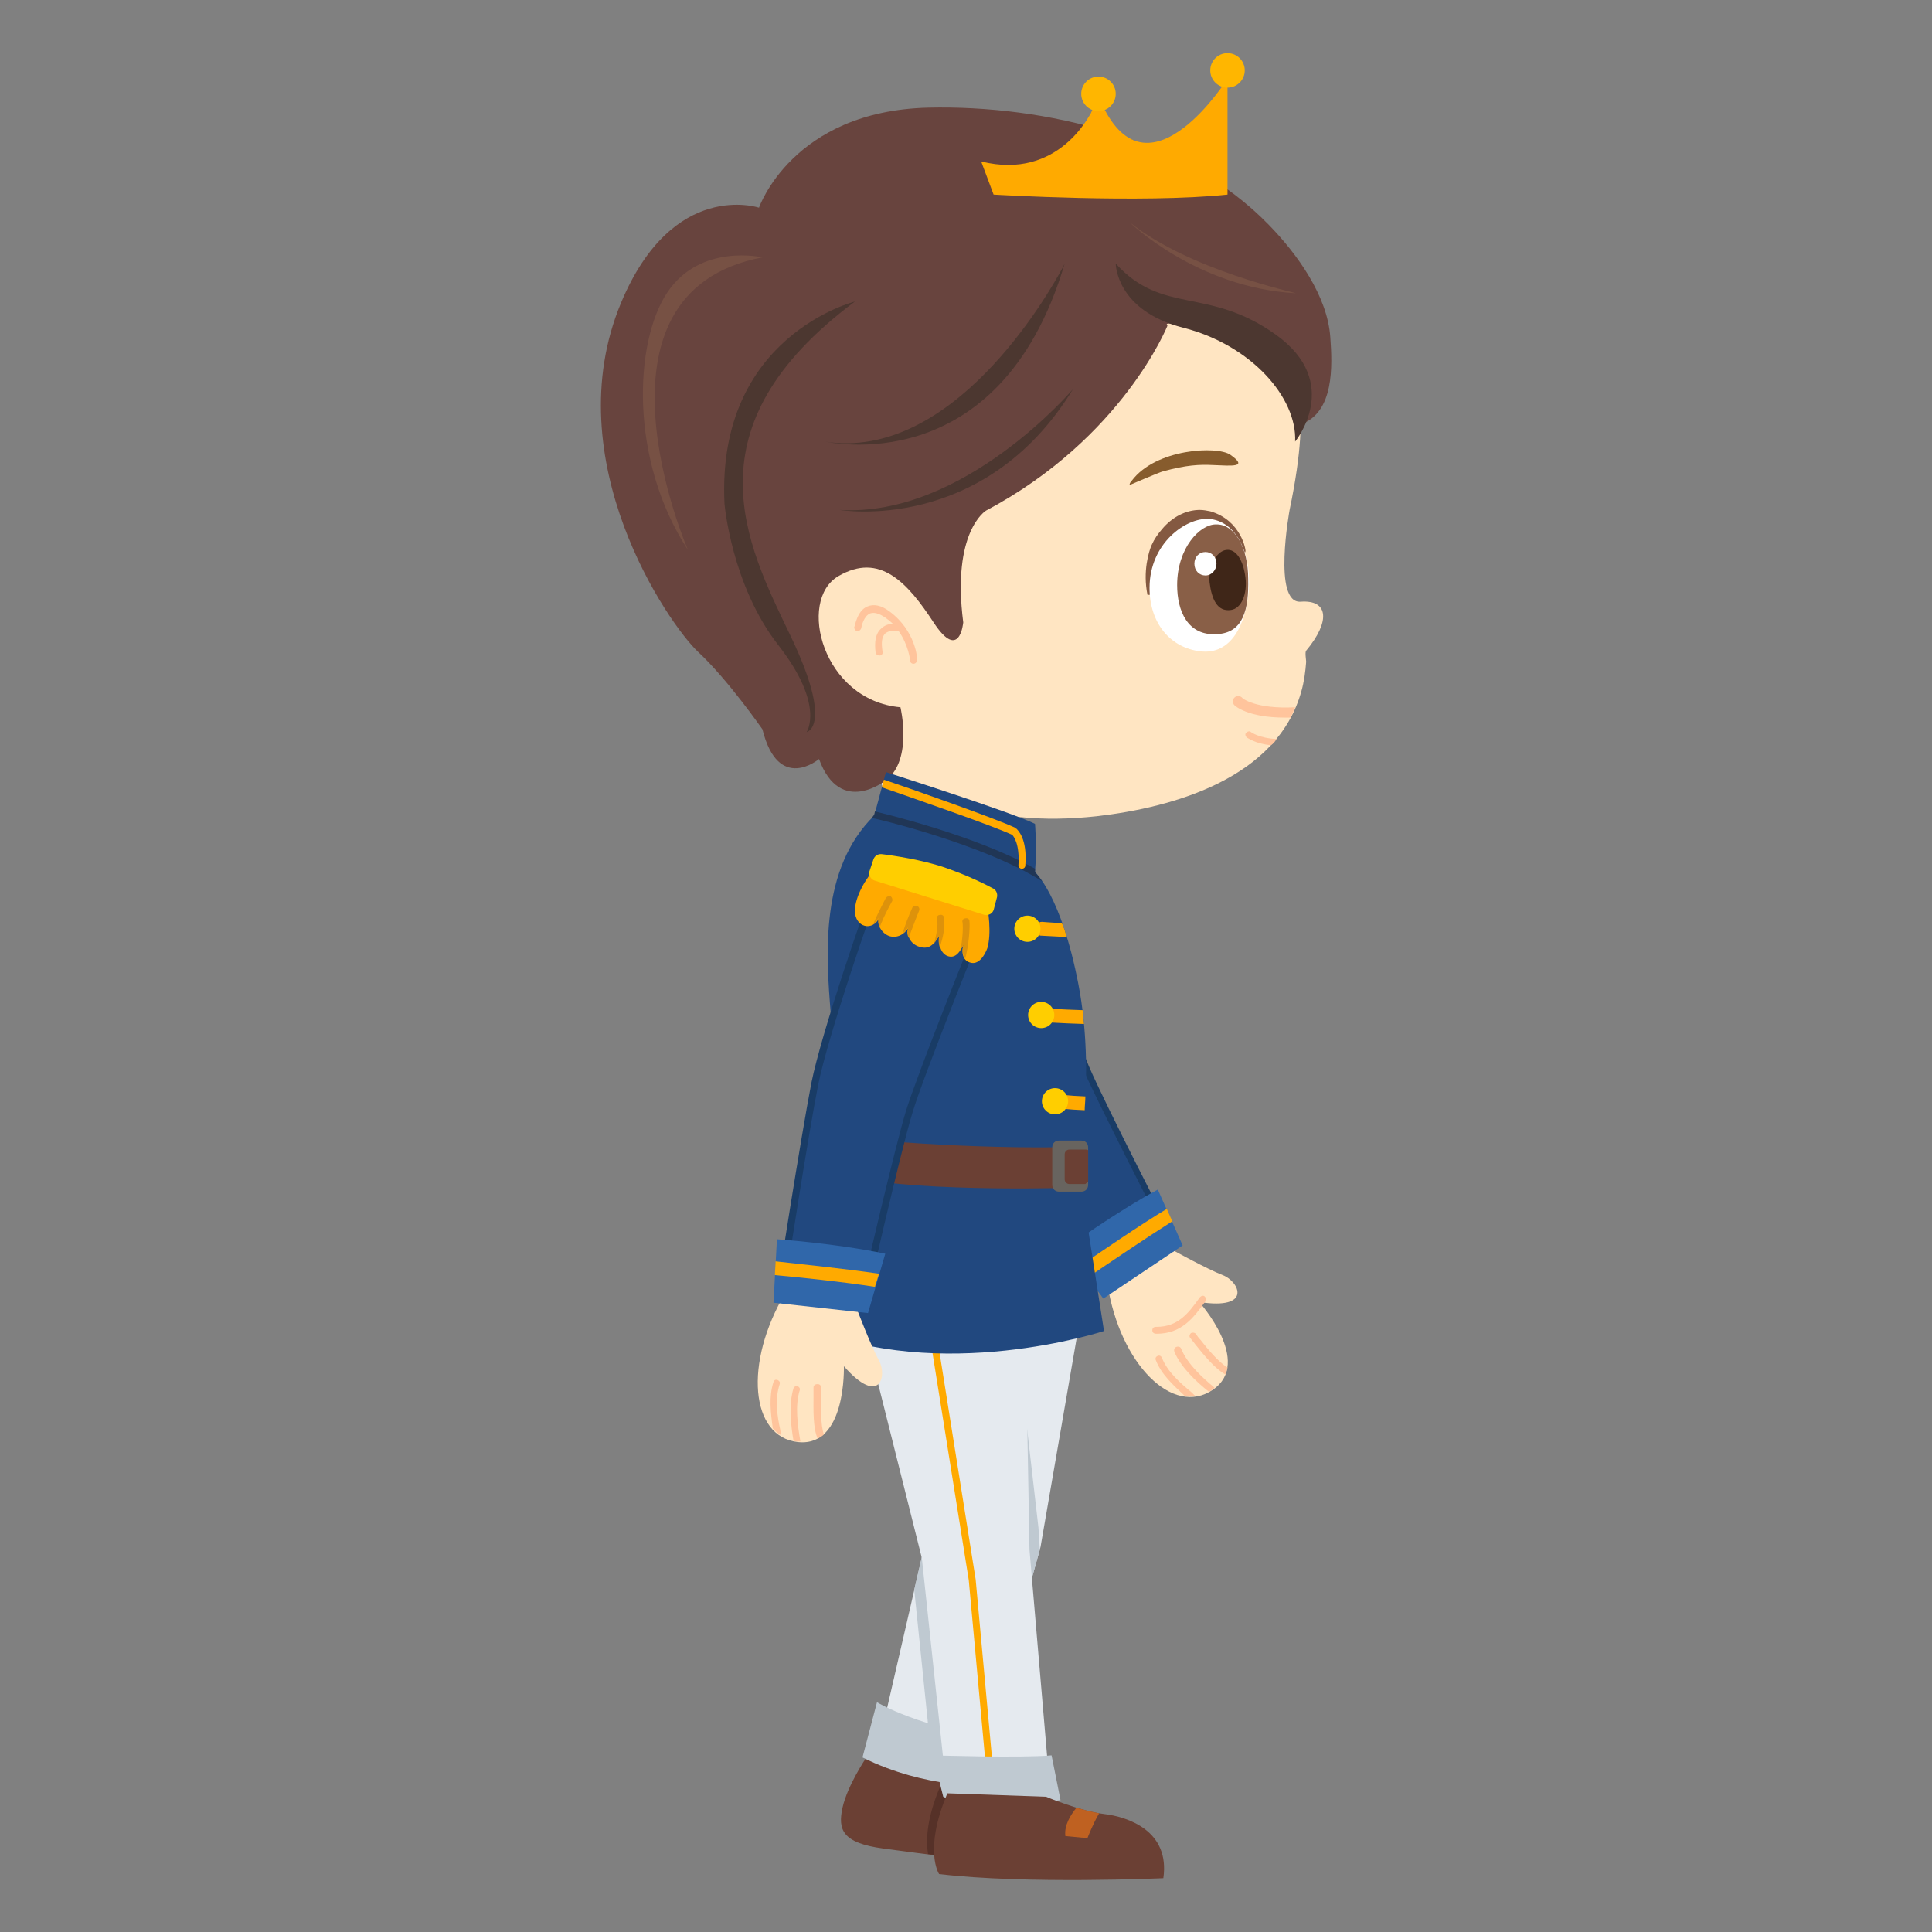 <?xml version="1.0" encoding="utf-8"?>
<!-- Generator: Adobe Illustrator 16.0.0, SVG Export Plug-In . SVG Version: 6.00 Build 0)  -->
<!DOCTYPE svg PUBLIC "-//W3C//DTD SVG 1.1//EN" "http://www.w3.org/Graphics/SVG/1.1/DTD/svg11.dtd">
<svg version="1.1" id="Layer_4" xmlns:x="http://ns.adobe.com/Extensibility/1.0/" xmlns:i="http://ns.adobe.com/AdobeIllustrator/10.0/" xmlns:graph="http://ns.adobe.com/Graphs/1.0/"
	 xmlns="http://www.w3.org/2000/svg" xmlns:xlink="http://www.w3.org/1999/xlink" xmlns:a="http://ns.adobe.com/AdobeSVGViewerExtensions/3.0/"
	 x="0px" y="0px" width="280px" height="280px" viewBox="0 0 280 280" style="enable-background:new 0 0 280 280;"
	 xml:space="preserve">
<rect x="0" y="0" width="280" height="280" fill="#808080" stroke="none"/>
<g>
	<g>
		<path style="fill:#21487F;" d="M133.6,131.3c0,0-1,0.7-0.9,1.1c1.1,3.6,8.1,21.5,11.6,27.8c3.8,6.9,15.7,26.4,15.7,26.4l10.1-6.4
			c0,0-10.5-20.4-12.7-25.5s-10.1-29.1-10.1-29.1L133.6,131.3z"/>
		<path style="fill:#193C66;" d="M159.7,187.2l-0.3-0.4c-0.1-0.2-11.9-19.5-15.7-26.4c-3.5-6.3-10.4-24.2-11.6-27.9
			c-0.2-0.6,0.5-1.2,1.1-1.6l14.3-6l0.2,0.5c0.1,0.2,7.9,24.1,10.1,29.1c2.1,5,12.5,25.3,12.7,25.5l0.2,0.4L159.7,187.2z
			 M133.2,132.3c1.2,3.9,8.1,21.4,11.5,27.6c3.4,6.3,13.6,23,15.4,25.9l9.3-5.9c-1.5-2.9-10.5-20.5-12.5-25.1
			c-2-4.7-8.7-25-9.9-28.6l-13.2,5.6C133.5,131.9,133.3,132.1,133.2,132.3z"/>
	</g>
	<path style="fill:#FFE5C2;" d="M170.2,181.3c0,0,4.7,2.6,7,3.5c2.4,0.9,4.4,5.1-3.4,3.9c0,0,7.8,8.7,2,12.7
		c-5.8,4-13.5-3.7-15.3-15.3L170.2,181.3z"/>
	<g>
		<path style="fill:#FFC49C;" d="M168.4,196.8c-0.1-0.3-0.4-0.4-0.6-0.3c-0.3,0.1-0.4,0.4-0.3,0.6c0.8,2.1,2.6,3.7,4.2,5.2
			c0.5,0.1,1,0.1,1.5,0c-0.2-0.2-0.3-0.3-0.5-0.5C171,200.4,169.2,198.8,168.4,196.8z"/>
		<path style="fill:#FFC49C;" d="M171.2,195.5c-0.1-0.3-0.4-0.4-0.7-0.3c-0.3,0.1-0.4,0.4-0.3,0.7c0.9,2.2,3.1,4.3,5,5.8
			c0.2-0.1,0.4-0.2,0.6-0.4c0.1-0.1,0.2-0.1,0.2-0.2C174.3,199.7,172.1,197.7,171.2,195.5z"/>
		<path style="fill:#FFC49C;" d="M172.5,193.9c0.2,0.3,0.5,0.6,0.7,0.9c1.2,1.5,2.9,3.6,4.4,4.4c0.1-0.3,0.2-0.6,0.3-1
			c-1.3-0.8-2.9-2.7-3.9-4c-0.3-0.3-0.5-0.6-0.7-0.9c-0.2-0.2-0.5-0.2-0.7-0.1C172.4,193.4,172.3,193.7,172.5,193.9z"/>
		<path style="fill:#FFC49C;" d="M167.6,193.3C167.6,193.3,167.5,193.3,167.6,193.3c-0.4,0-0.6-0.2-0.6-0.5c0-0.3,0.2-0.5,0.5-0.5
			c0.1,0,0.1,0,0.1,0c3.1,0,4.6-1.9,6.3-4.3c0.2-0.2,0.5-0.3,0.7-0.1c0.2,0.2,0.3,0.5,0.1,0.7C172.9,191.1,171.2,193.3,167.6,193.3z
			"/>
	</g>
	<path style="fill:#3067AA;" d="M154.5,180.9c0,0,7-5.1,13.3-8.5l3.6,8.1l-11.5,7.7L154.5,180.9z"/>
	<path style="fill:#FFAA00;" d="M157.7,185.1c2.8-1.9,8.4-5.7,12.2-8.1l-0.8-1.8c-4,2.4-9.8,6.4-12.6,8.3L157.7,185.1z"/>
	<path style="fill:#FFAA00;" d="M130.8,130.6c-0.2,2,0.4,5.2,1.7,6.7c1.5,1.8,4,0.7,3.4-1.6c0.3,1.2,1.9,1.7,2.9,1.2
		c1.2-0.6,1.4-1.9,1.2-3.1c0.1,1.5,1.7,2,3,1.6c1.5-0.6,1.4-1.7,1.2-3.1c0.5,0.8,1.6,1.8,2.7,1.5c1.4-0.4,1-1.8,0.8-2.9
		c0.3,1,1.3,2,2.5,1.5c1.1-0.5,1-2.2,0.5-3.2c-0.8-2-3.3-4.2-5-5.4L130.8,130.6z"/>
	<g>
		<path style="fill:#DD920B;" d="M136.9,136.8c-0.1-0.1-0.1-0.3-0.2-0.4c-0.5-1.4-0.8-2.7-1-3.8c-0.1-0.3-0.3-0.4-0.6-0.4
			c-0.3,0.1-0.4,0.3-0.4,0.6c0.2,1.1,0.5,2.5,1,4c0,0.1,0.1,0.1,0.1,0.2c0.1-0.4,0.1-0.8,0-1.3C136,136.2,136.4,136.6,136.9,136.8z"
			/>
		<path style="fill:#DD920B;" d="M139.6,131.2L139.6,131.2c-0.1-0.3-0.4-0.4-0.6-0.3c-0.3,0.1-0.4,0.4-0.3,0.6
			c0.4,1.2,0.8,2.5,1.3,3.8c0.1-0.5,0.1-1,0-1.5c0.1,0.7,0.5,1.2,1.1,1.5C140.5,133.9,140,132.4,139.6,131.2z"/>
		<path style="fill:#DD920B;" d="M145.3,133.3c-0.6-1.4-1.3-2.8-2.3-3.7c-0.2-0.2-0.5-0.2-0.7,0c-0.2,0.2-0.2,0.5,0,0.7
			c0.8,0.7,1.4,1.8,1.9,2.9c0-0.4-0.1-0.8-0.1-1.2C144.4,132.6,144.8,133,145.3,133.3z"/>
		<path style="fill:#DD920B;" d="M149.2,132.3c-0.8-1.8-2.3-3.9-3-4.5c-0.2-0.2-0.5-0.2-0.7,0c-0.2,0.2-0.2,0.5,0,0.7
			c0.6,0.6,1.6,1.9,2.3,3.2c0-0.4-0.1-0.7-0.2-1.1C147.9,131.4,148.5,132.1,149.2,132.3z"/>
	</g>
	<path style="fill:#FFCE00;" d="M147.8,124.2c0.2,0.5,0,1.1-0.5,1.3l-15.4,6.5c-0.5,0.2-1.1,0-1.3-0.5l-0.7-1.8
		c-0.2-0.5,0-1.1,0.5-1.3c0,0,3.7-2.4,7.2-3.9c4.4-1.8,8.2-2.6,8.2-2.6c0.5-0.2,1.1,0,1.3,0.5L147.8,124.2z"/>
</g>
<g>
	<g>
		<path style="fill:#6B4034;" d="M125.5,254.8c0,0-2.7,4-3.4,7.2s0,5.1,5.9,5.9s16.2,2.1,19.8,2.4c3.7,0.3,8.9-0.1,5.8-5.6
			s-14-6.6-16.3-7.4S125.5,254.8,125.5,254.8z"/>
		<path style="fill:#BF6121;" d="M144.3,258.9c-1,1-2.8,2.9-3,4.2l3.3,0.8c0,0,1.1-2.3,2.7-4C146.3,259.5,145.3,259.2,144.3,258.9z"
			/>
		<path style="fill:#563128;" d="M145.2,259.2l-8.9-0.4c-2.1,4.9-2.1,8.1-1.8,9.9c5.2,0.7,10.9,1.4,13.4,1.6
			c3.7,0.3,8.9-0.1,5.8-5.6C152.1,261.9,148.6,260.3,145.2,259.2z"/>
	</g>
	<polygon style="fill:#E5EAEF;" points="133.6,190.2 134.7,220.9 127.4,252.6 142.2,255 150.8,224.2 157.1,187.8 	"/>
	<polygon style="fill:#BFC9D1;" points="150.5,221.4 147,191 133.7,191.5 134.7,220.9 132.5,230.4 134.9,253.8 142.2,255 
		150.7,224.6 	"/>
	<path style="fill:#BFC9D1;" d="M127.1,246.7c0,0,6.2,3.8,18.1,5.3l-2,6.8c0,0-9,0.5-18.2-4.1L127.1,246.7z"/>
</g>
<g>
	<polygon style="fill:#E5EAEF;" points="125.1,191.9 133.6,225.8 136.9,256.8 152,257.4 149.2,224.6 148.6,191 	"/>
	<path style="fill:#FFAA00;" d="M143.4,256.8c-0.3,0-0.5-0.2-0.5-0.5l-2.5-27.3l-5.7-35.7c0-0.3,0.1-0.5,0.4-0.6
		c0.3,0,0.5,0.1,0.6,0.4l5.7,35.8l2.5,27.3C143.9,256.5,143.7,256.8,143.4,256.8C143.4,256.8,143.4,256.8,143.4,256.8z"/>
	<path style="fill:#BFC9D1;" d="M135.2,254.4c0,0,12.8,0.4,17.2,0l1.3,6.5c0,0-13,1.5-17-0.5L135.2,254.4z"/>
	<g>
		<path style="fill:#6B4034;" d="M151.6,260.4c0,0,5,2.1,8.4,2.5s9.6,2.4,8.6,9.3c0,0-19.9,0.9-32.5-0.6c0,0-2.3-3.4,1.2-11.7
			L151.6,260.4z"/>
		<path style="fill:#BF6121;" d="M159.3,262.8c-1.1-0.2-2.2-0.5-3.3-0.8c-0.8,1-1.8,2.5-1.6,4.1l3.2,0.3
			C157.6,266.4,158.4,264.3,159.3,262.8z"/>
	</g>
</g>
<path style="fill:#FFE5C2;" d="M186.9,54.7c0,0,3.6,2,0,19.2c0,0-2.5,13.6,1.6,13.3s4.3,2.9,0.8,7.1c-0.2,0.2,0,1.4,0,1.6
	c-0.1,1.4-0.3,2.9-0.7,4.3c-3.5,12.5-18.3,16.8-29.7,18.1c-3.7,0.4-7.6,0.5-11.2,0.1l1.1,2.5l-20.8-4.4l-0.9-12.5
	c0,0-22-15-1.6-24.1c0,0,37.5-35.8,45.1-35.1S186.9,54.7,186.9,54.7z"/>
<path style="fill:#FFC49C;" d="M128.9,88.6c-1.2-0.9-2.3-1.1-3.2-0.7c-1.5,0.6-1.8,2.9-1.9,3c0,0.3,0.2,0.5,0.4,0.6
	c0.3,0,0.5-0.2,0.6-0.4c0.1-0.5,0.4-1.8,1.3-2.2c0.6-0.2,1.3,0,2.2,0.6c0.4,0.3,0.8,0.6,1.1,0.9c-0.5,0-1.2,0.2-1.7,0.7
	c-0.8,0.7-1,1.9-0.8,3.5c0,0.2,0.3,0.4,0.5,0.4c0,0,0.1,0,0.1,0c0.3,0,0.5-0.3,0.4-0.6c-0.2-1.3-0.1-2.1,0.4-2.6
	c0.6-0.5,1.5-0.4,1.9-0.4c1.5,2.1,1.7,4.3,1.7,4.3c0,0.3,0.2,0.5,0.5,0.5c0,0,0,0,0,0c0.3,0,0.5-0.3,0.5-0.5
	C133,95.5,132.7,91.4,128.9,88.6z"/>
<path style="fill:#68443E;" d="M169.2,47.2c0,0-6.5,16.3-26.3,26.8c0,0-5,3-3.3,16.2c0,0-0.5,5.8-4.3,0s-7.8-10.2-13.8-6.7
	s-2.3,18,9,19c0,0,1.8,7.5-2,10.5c0,0-6.7,5.5-9.8-3c0,0-5.9,5-8.2-4.3c0,0-5-7.2-9.3-11.2S80.5,66.7,90,43.9
	c7.5-18,20-13.8,20-13.8s4.8-14,24.5-14.5c17-0.4,37.2,4.4,49.4,17c4.1,4.2,8.5,10.3,8.9,16.3c0.3,4.1,0.6,10.9-4.3,12.6
	c0,0,3.2-7-9-11.5S169.2,47.2,169.2,47.2z"/>
<g>
	<path style="fill:#4C3730;" d="M161.7,38.2c0,0,0,6.8,9.8,9.3s16.5,10.1,16.2,16.5c0,0,7-8.5-2.8-15.5S168.5,45.7,161.7,38.2z"/>
	<path style="fill:#775144;" d="M163.7,32.2c0,0,9.7,9.5,24.1,10.3C187.8,42.4,172.4,39.2,163.7,32.2z"/>
	<path style="fill:#4C3730;" d="M154.3,38.2c0,0-0.1,0.2-0.3,0.6c-2.2,4.1-16,28.1-34.5,25.2C119.5,63.9,144.8,70.2,154.3,38.2z"/>
	<path style="fill:#4C3730;" d="M155.5,56.4c0,0-15.8,18.6-33.8,17.5C121.7,73.9,142.6,77.5,155.5,56.4z"/>
	<path style="fill:#4C3730;" d="M123.9,43.7c0,0-20.1,5-18.9,29.3c0,0,1,11.8,7.8,20.5s4.1,12.6,4.1,12.6s4-0.8-2.4-14.1
		S99.5,61.9,123.9,43.7z"/>
	<path style="fill:#775144;" d="M110.5,37.3c0,0-9-2.1-13.8,5.1s-5.5,24.3,3,37.3C99.7,79.7,83.5,42.4,110.5,37.3z"/>
</g>
<g>
	<g>
		<path style="fill:#845941;" d="M175.4,74.1c-0.5-0.1-1-0.2-1.5-0.2c-2,0-4,1-5.5,2.8c-0.6,0.7-1.1,1.4-1.5,2.3
			c-0.4,0.9-1.3,3.8-0.6,7.2c0.6,0.1,1.2-0.4,1.8-0.4c4,0,12-5.4,12.3-5.7c0.1-0.1,0.1-0.2,0.1-0.2
			C180.6,79.8,179.9,75.4,175.4,74.1z"/>
		<path style="fill-rule:evenodd;clip-rule:evenodd;fill:#FFFFFF;" d="M166.6,85.2c0,5.1,3,8.7,7.4,9.2c4.4,0.5,6.6-3.8,7-9.1
			c0.3-5.3-1.9-9.8-5.8-10.1C171.9,75,166.6,78.7,166.6,85.2z"/>
		<path style="fill-rule:evenodd;clip-rule:evenodd;fill:#895F47;" d="M170.6,84.8c0,3.7,1.5,7.4,5.8,7.1c3.8-0.2,4.6-3.6,4.5-8
			c0-4.4-1.9-8-4.7-7.9C173.9,76,170.6,79.4,170.6,84.8z"/>
		<path style="fill-rule:evenodd;clip-rule:evenodd;fill:#3F2618;" d="M175.3,84.4c0.3,2.4,1.1,4.3,3.1,4c1.5-0.2,2.4-2.3,2.1-4.7
			c-0.3-2.4-1.3-4.2-2.8-4C176.3,79.9,175.1,82,175.3,84.4z"/>
		<path style="fill-rule:evenodd;clip-rule:evenodd;fill:#FFFFFF;" d="M173.1,81.7c0,1,0.7,1.7,1.6,1.7c0.9,0,1.6-0.8,1.6-1.7
			c0-1-0.7-1.7-1.6-1.7C173.8,80,173.1,80.7,173.1,81.7z"/>
	</g>
	<path style="fill:#875C2D;" d="M164,69.7c3.5-4.7,12.4-5.1,14.3-3.8c2.7,1.9,0.2,1.6-2.5,1.5c-2-0.1-3.9,0-7.2,0.9
		c-0.5,0.1-4.9,2-4.9,2C163.7,70.1,163.8,69.9,164,69.7z"/>
	<path style="fill:#FFC49C;" d="M180,101.1c-0.3-0.3-0.8-0.3-1.1,0c-0.3,0.3-0.3,0.8,0,1.1c0.1,0.1,1.9,1.8,7.3,1.8
		c0.3,0,0.5,0,0.8,0c0.3-0.5,0.5-1,0.7-1.5C182,102.8,180,101.2,180,101.1z"/>
	<path style="fill:#FFC49C;" d="M185,107.1c-2.5-0.1-3.7-1-3.7-1c-0.2-0.2-0.5-0.1-0.7,0.1c-0.2,0.2-0.1,0.5,0.1,0.7
		c0.1,0,1.2,0.9,3.5,1.1C184.5,107.8,184.8,107.5,185,107.1z"/>
</g>
<g>
	<path style="fill:#FFAA00;" d="M142.2,23.4l1.8,4.8c0,0,21.6,1.3,33.9,0V11.4c0,0-11,17.5-17.8,4.5l-0.8-2.3l-1.2,2.8
		C158,16.4,153.5,26.2,142.2,23.4z"/>
	<circle style="fill:#FFB600;" cx="177.9" cy="10.2" r="2.5"/>
	<circle style="fill:#FFB600;" cx="159.2" cy="13.6" r="2.5"/>
</g>
<g>
	<path style="fill:#21487F;" d="M126.7,118.2l1.7-6.3c0,0,18.2,5.8,21.6,7.5c0,0,0.3,3.3,0,7c0,0,3.8,3.3,6.3,16.3
		c2.5,13,0,26.5,0,26.5l3.7,23.7c0,0-23.8,7.8-43.2-0.7c0,0,4.7-18.3,7-22.3c0,0-2.5-14.5-3.4-23
		C119.7,138.4,118.8,125.9,126.7,118.2z"/>
	<path style="fill:#6B4034;" d="M123,164.9c0,0,17.2,1.8,33.8,1.3v5.9c0,0-22.9,0.8-33.3-1.5L123,164.9z"/>
	<path style="fill:#68645F;" d="M157.7,171.7c0,0.6-0.4,1-1,1h-3.2c-0.6,0-1-0.4-1-1v-5.4c0-0.6,0.4-1,1-1h3.2c0.6,0,1,0.4,1,1
		V171.7z"/>
	<path style="fill:#6B4034;" d="M157.7,171.3v-4.6c-0.1-0.1-0.3-0.1-0.4-0.1h-2.3c-0.4,0-0.7,0.3-0.7,0.7v3.6c0,0.4,0.3,0.7,0.7,0.7
		h2.3C157.4,171.5,157.5,171.4,157.7,171.3z"/>
	<path style="fill:#203656;" d="M150,126.4c0-0.2,0-0.3,0-0.5c-8.7-4.9-22.4-8.1-23.2-8.3l-0.1,0.5c-0.1,0.1-0.2,0.2-0.3,0.4
		c0.1,0.1,0.1,0.1,0.2,0.1c0.2,0,15.9,3.7,24.4,9.1C150.4,126.8,150,126.4,150,126.4z"/>
	<path style="fill:#FFAA00;" d="M127.8,114.1c4,1.4,16.2,5.6,18.9,6.9c0.2,0.2,1.1,1.3,0.9,4.4c0,0.3,0.2,0.5,0.5,0.5c0,0,0,0,0,0
		c0.3,0,0.5-0.2,0.5-0.5c0.3-3.9-1.1-5.1-1.3-5.3c0,0-0.1,0-0.1-0.1c-2.7-1.3-15.2-5.7-19.1-7L127.8,114.1z"/>
	<g>
		<path style="fill:#FFAA00;" d="M151,133.6c-0.5,0-1,0.4-1.1,0.9c0,0.6,0.4,1,0.9,1.1c0.2,0,1.6,0.1,3.8,0.2
			c-0.2-0.7-0.4-1.4-0.7-2C152.2,133.7,151,133.6,151,133.6z"/>
		<path style="fill:#FFAA00;" d="M151,146.1c-0.5,0-1,0.4-1.1,0.9c0,0.6,0.4,1,0.9,1.1c0.2,0,2.8,0.2,6.3,0.3
			c-0.1-0.7-0.1-1.3-0.2-2C153.5,146.3,151,146.1,151,146.1z"/>
		<path style="fill:#FFAA00;" d="M153.5,158.6c-0.5,0-0.9,0.4-0.9,0.9c0,0.6,0.3,1,0.8,1.1c0.2,0,1.1,0.2,3.8,0.3
			c0-0.6,0.1-1.3,0.1-2C154.6,158.8,153.6,158.6,153.5,158.6z"/>
		<circle style="fill:#FFCE00;" cx="148.9" cy="134.6" r="1.9"/>
		<circle style="fill:#FFCE00;" cx="150.9" cy="147.1" r="1.9"/>
		<circle style="fill:#FFCE00;" cx="152.9" cy="159.6" r="1.9"/>
	</g>
</g>
<g>
	<g>
		<path style="fill:#21487F;" d="M128.5,128.1c0,0-1.2-0.1-1.4,0.2c-1.4,3.4-7.7,21.7-9.1,28.7c-1.6,7.8-5,30.3-5,30.3l11.8,1.6
			c0,0,5.1-22.4,6.8-27.7c1.6-5.3,11-28.7,11-28.7L128.5,128.1z"/>
		<path style="fill:#193C66;" d="M112.5,187.7l0.1-0.5c0-0.2,3.5-22.6,5-30.3c1.4-7,7.6-25.2,9.1-28.8c0.2-0.6,1.2-0.6,1.9-0.5
			l14.8,4.6l-0.2,0.5c-0.1,0.2-9.5,23.5-11,28.7c-1.6,5.2-6.7,27.4-6.7,27.6l-0.1,0.4L112.5,187.7z M127.6,128.6
			c-1.5,3.8-7.6,21.6-9,28.5c-1.4,7-4.4,26.4-4.9,29.7l10.9,1.5c0.7-3.2,5.2-22.4,6.7-27.3c1.5-4.9,9.4-24.8,10.9-28.3l-13.7-4.3
			C128.1,128.6,127.8,128.6,127.6,128.6z"/>
	</g>
	<path style="fill:#FFE5C2;" d="M124.3,190c0,0,1.9,5,3.1,7.2c1.2,2.2,0.1,6.7-5.1,0.8c0,0,0.4,11.7-6.6,11
		c-7-0.7-7.9-11.5-1.9-21.6L124.3,190z"/>
	<g>
		<path style="fill:#FFC49C;" d="M113,200.6c0.1-0.3-0.1-0.5-0.3-0.6c-0.3-0.1-0.5,0-0.6,0.3c-0.7,2.1-0.4,4.5-0.1,6.7
			c0.3,0.4,0.7,0.7,1.2,1c0-0.2-0.1-0.4-0.1-0.7C112.6,205.1,112.3,202.7,113,200.6z"/>
		<path style="fill:#FFC49C;" d="M115.9,201.5c0.1-0.3-0.1-0.5-0.3-0.6c-0.3-0.1-0.5,0.1-0.6,0.3c-0.7,2.3-0.4,5.3,0,7.6
			c0.2,0.1,0.5,0.1,0.7,0.1c0.1,0,0.2,0,0.3,0C115.6,206.6,115.2,203.7,115.9,201.5z"/>
		<path style="fill:#FFC49C;" d="M117.9,201.1c0,0.3,0,0.7,0,1.2c0,2-0.1,4.6,0.6,6.2c0.3-0.2,0.6-0.3,0.9-0.6
			c-0.5-1.5-0.4-3.9-0.4-5.6c0-0.4,0-0.8,0-1.2c0-0.3-0.2-0.5-0.5-0.5C118.1,200.6,117.9,200.8,117.9,201.1z"/>
	</g>
	<path style="fill:#3067AA;" d="M112.6,179.6c0,0,8.6,0.6,15.7,2.1l-2.5,8.6l-13.7-1.5L112.6,179.6z"/>
	<path style="fill:#FFAA00;" d="M112.3,184.8c3.4,0.3,10.1,1,14.5,1.7l0.6-1.9c-4.6-0.7-11.6-1.4-15-1.8L112.3,184.8z"/>
	<path style="fill:#FFAA00;" d="M126.9,125.8c-1.4,1.4-3,4.2-3,6.2c0,2.4,2.6,3.1,3.6,0.9c-0.6,1.1,0.4,2.5,1.5,2.8
		c1.3,0.3,2.3-0.5,2.9-1.6c-0.8,1.2,0,2.7,1.3,3.1c1.5,0.5,2.2-0.4,2.9-1.6c-0.1,1,0.1,2.4,1.1,2.9c1.3,0.6,2-0.7,2.5-1.7
		c-0.4,0.9-0.3,2.4,0.9,2.7c1.2,0.4,2.1-1,2.5-2.1c0.6-2.1,0.2-5.4-0.3-7.4L126.9,125.8z"/>
	<g>
		<path style="fill:#DD920B;" d="M127.5,134.5c0-0.2,0.1-0.3,0.1-0.4c0.5-1.3,1.2-2.6,1.7-3.5c0.1-0.2,0-0.5-0.2-0.7
			c-0.2-0.1-0.5,0-0.7,0.2c-0.5,1-1.2,2.3-1.8,3.7c0,0.1,0,0.1-0.1,0.2c0.3-0.2,0.6-0.5,0.8-1C127.2,133.5,127.3,134,127.5,134.5z"
			/>
		<path style="fill:#DD920B;" d="M133.2,132L133.2,132c0.1-0.3,0-0.6-0.3-0.7c-0.3-0.1-0.6,0-0.7,0.3c-0.5,1.1-1,2.4-1.4,3.7
			c0.4-0.3,0.7-0.7,1-1.2c-0.4,0.6-0.4,1.3-0.1,1.8C132.2,134.6,132.7,133.2,133.2,132z"/>
		<path style="fill:#DD920B;" d="M136.2,137.3c0.5-1.5,0.8-3,0.6-4.3c0-0.3-0.3-0.5-0.6-0.4c-0.3,0-0.5,0.3-0.4,0.6
			c0.2,1-0.1,2.2-0.4,3.5c0.2-0.3,0.4-0.6,0.7-1C136,136.1,136,136.7,136.2,137.3z"/>
		<path style="fill:#DD920B;" d="M139.9,138.9c0.5-1.9,0.7-4.5,0.6-5.4c0-0.3-0.3-0.5-0.6-0.4c-0.3,0-0.5,0.3-0.4,0.6
			c0.1,0.8,0,2.5-0.3,3.9c0.2-0.3,0.4-0.6,0.6-0.9C139.4,137.4,139.4,138.3,139.9,138.9z"/>
	</g>
	<path style="fill:#FFCE00;" d="M144,131.9c-0.2,0.5-0.7,0.8-1.3,0.7l-16-5c-0.5-0.2-0.8-0.7-0.7-1.3l0.6-1.8
		c0.2-0.5,0.7-0.8,1.3-0.7c0,0,4.3,0.5,8,1.6c4.5,1.4,7.9,3.3,7.9,3.3c0.5,0.2,0.8,0.7,0.7,1.3L144,131.9z"/>
</g>
</svg>

